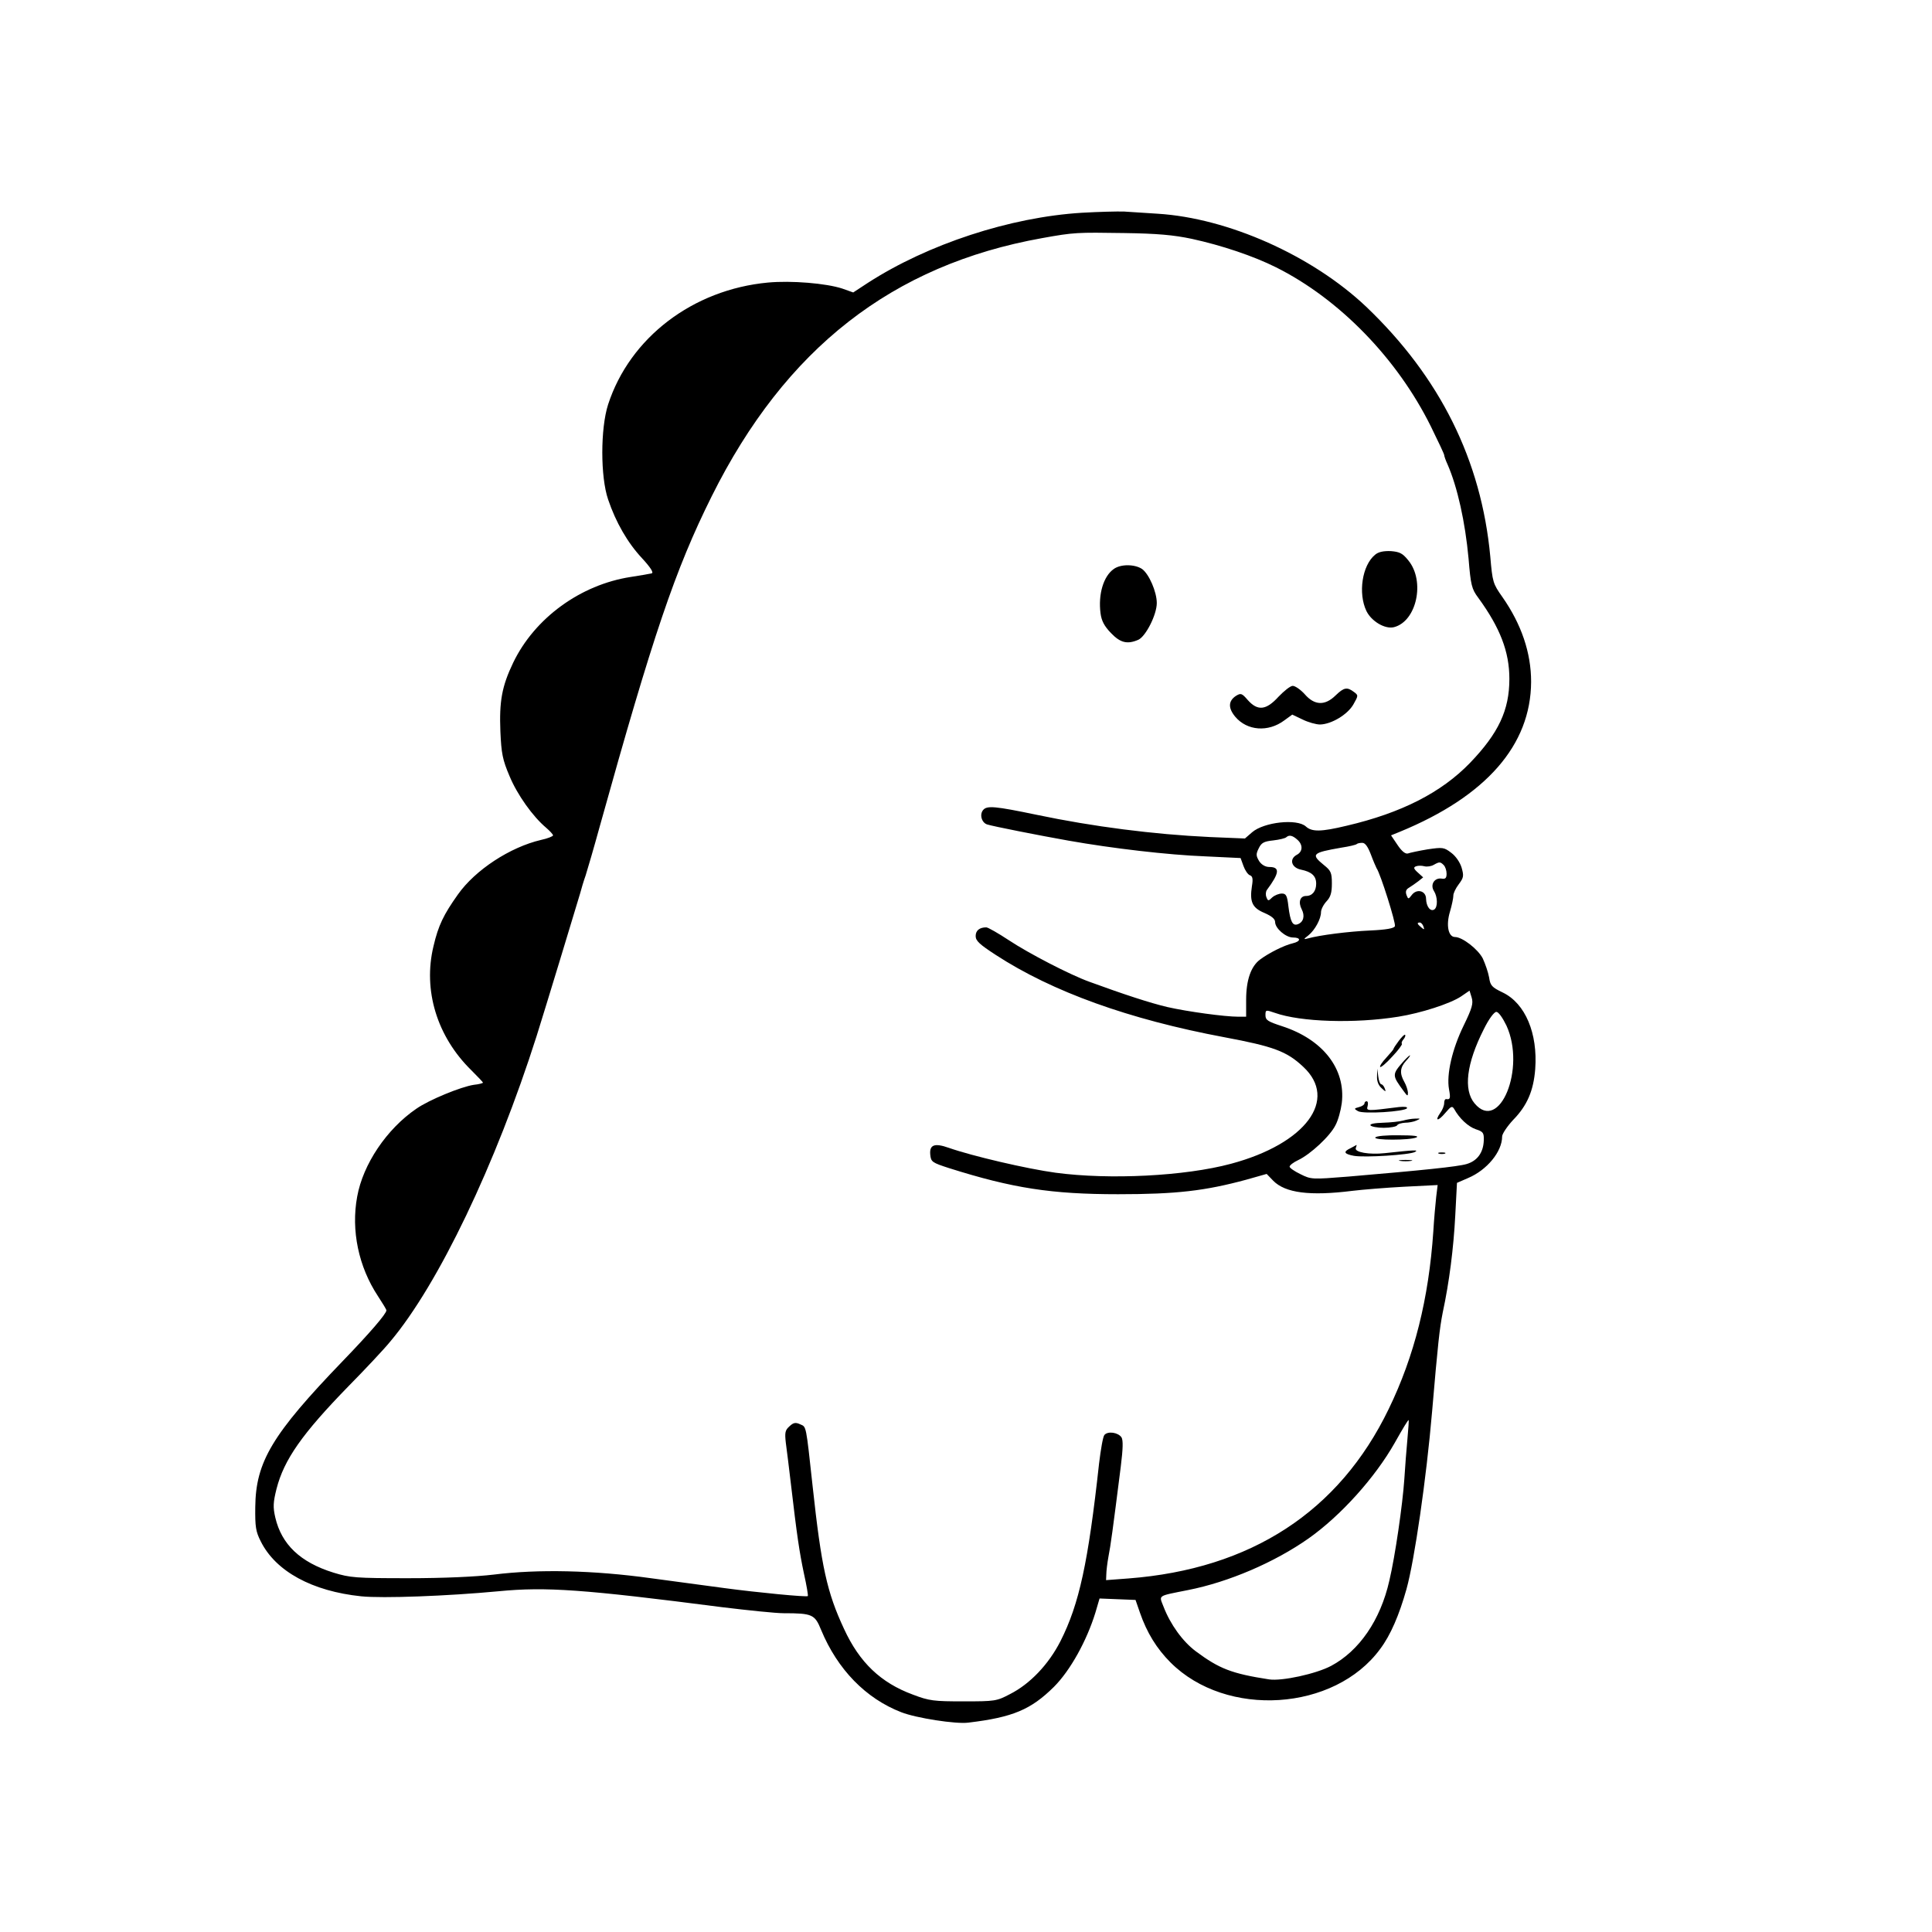 <?xml version="1.0" standalone="no"?>
<!DOCTYPE svg PUBLIC "-//W3C//DTD SVG 20010904//EN"
 "http://www.w3.org/TR/2001/REC-SVG-20010904/DTD/svg10.dtd">
<svg version="1.0" xmlns="http://www.w3.org/2000/svg"
 width="800pt" height="800pt" viewBox="0 0 800 800"
 preserveAspectRatio="xMidYMid meet">
<g transform="translate(0,800) scale(0.1,-0.1)"
fill="#000000" stroke="none">
<path d="M4480 7119 c-297 -18 -638 -130 -886 -290 l-61 -40 -45 16 c-67 22
-211 34 -308 25 -311 -29 -572 -228 -662 -505 -32 -99 -32 -300 0 -393 32 -95
81 -180 141 -244 35 -38 48 -59 40 -62 -8 -2 -47 -9 -87 -15 -208 -32 -398
-170 -487 -355 -47 -98 -58 -160 -53 -285 4 -91 9 -117 38 -185 32 -77 96
-167 152 -214 15 -13 28 -27 28 -31 0 -4 -22 -13 -50 -19 -128 -30 -272 -124
-344 -226 -59 -83 -81 -128 -101 -214 -44 -182 14 -374 157 -514 26 -26 48
-49 48 -51 0 -2 -17 -7 -38 -9 -53 -8 -185 -62 -238 -99 -123 -84 -221 -230
-245 -364 -26 -140 6 -291 86 -412 19 -29 35 -55 35 -59 0 -14 -70 -95 -180
-209 -293 -304 -361 -418 -363 -605 -1 -82 2 -102 23 -143 62 -124 213 -206
416 -227 88 -9 357 1 569 21 196 19 351 8 925 -66 107 -13 222 -25 255 -25
119 0 129 -5 155 -69 68 -164 185 -284 332 -341 61 -24 227 -50 278 -43 184
22 259 54 354 148 68 68 136 191 172 308 l17 58 74 -3 75 -3 18 -52 c29 -84
70 -150 127 -207 231 -231 679 -202 868 56 43 57 79 141 109 248 33 119 82
455 106 735 24 282 31 344 44 410 27 125 45 267 52 403 l7 134 46 20 c78 33
141 109 141 172 0 11 21 42 45 68 59 60 85 122 92 211 11 148 -41 272 -134
317 -46 22 -52 29 -57 63 -4 22 -16 56 -26 78 -20 39 -85 89 -115 89 -28 0
-38 49 -21 105 8 27 14 57 14 66 -1 8 9 30 22 47 21 28 22 35 12 70 -7 22 -24
47 -43 61 -30 23 -36 23 -98 14 -36 -6 -73 -14 -81 -17 -10 -3 -25 8 -43 35
l-27 40 37 15 c357 147 542 359 543 621 0 120 -40 238 -119 351 -39 55 -41 62
-50 167 -37 399 -208 743 -514 1035 -224 212 -572 367 -863 385 -49 3 -111 7
-139 9 -27 1 -106 -1 -175 -5z m455 -108 c124 -27 255 -71 349 -118 262 -131
502 -378 641 -659 30 -61 55 -114 55 -118 0 -4 6 -22 14 -39 41 -94 73 -238
87 -390 9 -110 13 -126 40 -162 91 -125 129 -224 129 -336 0 -130 -45 -225
-163 -348 -119 -123 -284 -207 -510 -260 -108 -26 -145 -26 -170 -3 -37 33
-173 18 -222 -24 l-30 -26 -145 6 c-234 11 -483 43 -717 92 -173 36 -206 39
-222 20 -16 -19 -6 -53 17 -60 26 -8 213 -45 337 -67 181 -32 411 -59 566 -65
l146 -7 12 -33 c6 -17 18 -35 26 -38 12 -4 14 -15 9 -45 -10 -65 1 -90 51
-111 30 -13 45 -25 45 -38 0 -26 44 -64 74 -64 34 0 33 -16 -1 -24 -35 -8 -99
-40 -135 -67 -38 -28 -58 -85 -58 -167 l0 -70 -32 0 c-57 0 -210 21 -294 40
-72 17 -179 52 -324 105 -80 29 -250 117 -333 172 -44 29 -86 53 -93 53 -28 0
-44 -13 -44 -36 0 -20 17 -35 83 -78 235 -153 552 -267 947 -341 203 -38 258
-58 326 -122 147 -136 11 -319 -299 -402 -190 -51 -502 -67 -726 -37 -118 16
-345 69 -442 103 -59 21 -81 13 -77 -28 3 -30 7 -33 78 -56 263 -83 423 -108
700 -108 242 0 360 14 530 60 l85 24 27 -28 c50 -51 152 -64 328 -42 41 5 138
13 214 17 l139 7 -6 -49 c-3 -27 -9 -92 -12 -144 -19 -277 -78 -515 -185 -735
-205 -424 -570 -662 -1077 -701 l-93 -7 1 24 c0 13 4 47 9 74 9 46 17 104 51
373 9 73 10 108 3 120 -14 21 -57 27 -71 10 -6 -7 -15 -60 -22 -118 -45 -410
-82 -582 -160 -736 -49 -96 -126 -177 -209 -219 -55 -29 -62 -30 -192 -30
-123 0 -142 2 -210 28 -133 49 -221 133 -285 272 -71 152 -94 258 -130 590
-28 258 -26 246 -51 257 -19 9 -28 8 -45 -8 -18 -16 -20 -26 -15 -69 4 -27 13
-104 21 -170 25 -214 35 -281 54 -371 11 -49 18 -91 16 -93 -5 -5 -211 15
-345 33 -58 8 -195 26 -305 41 -238 33 -467 38 -650 15 -76 -9 -207 -15 -355
-15 -218 0 -240 2 -309 23 -138 43 -215 117 -241 228 -10 43 -9 63 5 119 31
121 106 228 298 425 68 69 146 152 173 185 199 236 437 734 606 1265 35 111
165 539 180 590 5 19 15 53 23 75 7 22 34 114 59 205 220 790 312 1062 463
1365 305 612 748 958 1368 1069 133 24 144 24 340 21 137 -2 204 -8 280 -24z
m437 -2488 c24 -21 23 -50 -3 -63 -32 -18 -21 -53 18 -61 44 -9 63 -26 63 -58
0 -31 -16 -51 -42 -51 -25 0 -33 -26 -18 -55 14 -27 8 -53 -16 -62 -21 -8 -31
9 -39 74 -5 45 -10 53 -27 53 -12 0 -30 -7 -40 -16 -16 -16 -18 -15 -24 1 -4
10 -3 23 2 30 52 70 55 95 10 95 -16 0 -32 9 -42 24 -13 22 -14 29 -2 53 11
23 21 29 60 33 26 3 50 9 54 13 12 11 26 8 46 -10z m304 -60 c10 -27 21 -52
24 -58 16 -22 81 -229 76 -240 -3 -9 -36 -15 -103 -18 -89 -4 -208 -19 -258
-33 -18 -5 -18 -3 3 13 27 22 52 68 52 96 0 11 10 31 23 45 17 18 22 36 22 74
0 44 -4 53 -33 76 -55 45 -49 51 72 72 33 5 62 12 64 15 3 3 13 5 23 5 12 0
23 -16 35 -47z m302 -45 c7 -7 12 -23 12 -36 0 -18 -5 -23 -21 -20 -30 4 -48
-26 -31 -52 15 -24 16 -66 1 -76 -16 -10 -33 12 -34 44 0 34 -39 44 -60 15
-13 -17 -14 -17 -21 1 -5 14 -2 23 10 30 10 6 27 18 39 27 l20 16 -22 20 c-18
16 -19 22 -7 26 8 3 23 3 34 0 11 -3 29 0 39 6 23 13 27 13 41 -1z m-84 -254
c5 -14 4 -15 -9 -4 -17 14 -19 20 -6 20 5 0 12 -7 15 -16z m167 -410 c-48 -98
-72 -203 -61 -264 7 -38 5 -44 -12 -41 -5 0 -8 -7 -8 -17 0 -10 -7 -28 -16
-40 -25 -36 -9 -36 21 0 24 28 28 30 37 15 21 -38 57 -72 89 -83 31 -10 34
-15 33 -47 -2 -50 -27 -84 -71 -97 -37 -11 -184 -26 -490 -52 -150 -12 -154
-12 -198 10 -25 12 -45 26 -45 31 0 6 16 18 35 27 51 24 133 100 155 145 11
20 22 61 26 91 17 142 -78 264 -248 319 -58 19 -68 25 -68 45 0 23 1 23 39 10
107 -38 330 -45 511 -16 94 15 215 54 260 84 l35 24 9 -29 c7 -24 2 -43 -33
-115z m177 -1 c81 -177 -29 -445 -132 -322 -47 56 -34 165 38 307 21 43 43 72
52 72 9 0 26 -24 42 -57z m-410 -1710 c-4 -43 -10 -118 -13 -168 -7 -104 -38
-319 -62 -420 -37 -164 -125 -291 -241 -353 -62 -33 -204 -64 -257 -56 -155
24 -206 44 -303 116 -55 41 -106 112 -134 185 -19 49 -28 43 102 69 167 33
357 114 499 214 133 94 275 252 356 395 36 64 55 95 58 95 1 0 -1 -35 -5 -77z"/>
<path d="M5694 5703 c-54 -44 -71 -160 -36 -233 21 -43 77 -76 114 -67 94 24
130 190 60 276 -24 30 -36 36 -73 39 -30 1 -51 -3 -65 -15z"/>
<path d="M4612 5644 c-43 -30 -65 -105 -55 -183 4 -32 16 -54 43 -82 39 -41
68 -48 114 -28 31 15 76 104 76 152 0 46 -32 120 -61 141 -30 20 -88 21 -117
0z"/>
<path d="M5294 5115 c-51 -56 -86 -60 -127 -14 -25 29 -29 30 -50 17 -31 -21
-32 -50 -2 -86 49 -58 136 -65 203 -15 l33 24 42 -20 c24 -12 57 -21 73 -21
47 1 114 41 138 83 21 37 21 38 2 52 -28 21 -41 19 -76 -15 -44 -43 -87 -41
-127 5 -17 19 -40 35 -50 35 -10 0 -36 -21 -59 -45z"/>
<path d="M5792 3690 c-12 -16 -22 -31 -22 -34 0 -2 -14 -18 -30 -36 -17 -18
-28 -35 -25 -38 3 -3 26 16 50 43 25 26 43 51 40 53 -3 3 0 11 7 19 6 7 9 16
6 18 -2 3 -14 -9 -26 -25z"/>
<path d="M5814 3608 c-51 -58 -51 -59 -1 -127 15 -21 17 -21 17 -5 -1 11 -7
30 -15 44 -20 35 -18 60 7 87 12 13 19 23 16 23 -2 0 -13 -10 -24 -22z"/>
<path d="M5702 3544 c-1 -20 5 -37 18 -49 18 -17 20 -17 14 -2 -3 9 -10 17
-14 17 -5 0 -11 15 -13 33 l-4 32 -1 -31z"/>
<path d="M5650 3431 c0 -5 -10 -12 -22 -15 -22 -6 -22 -7 -5 -17 22 -13 194
-2 203 12 3 6 -11 7 -33 5 -134 -17 -136 -17 -130 4 3 11 1 20 -4 20 -5 0 -9
-4 -9 -9z"/>
<path d="M5810 3360 c-14 -4 -51 -8 -83 -9 -36 -1 -56 -5 -52 -11 3 -5 28 -10
55 -10 27 0 52 5 55 10 3 6 18 10 33 11 15 0 36 4 47 9 18 8 18 9 -5 8 -14 0
-36 -4 -50 -8z"/>
<path d="M5695 3290 c-8 -12 141 -12 170 0 13 6 -11 9 -72 9 -51 1 -95 -3 -98
-9z"/>
<path d="M5593 3246 c-32 -15 -29 -24 13 -32 45 -8 232 4 253 16 16 9 3 9
-125 -5 -65 -7 -126 4 -120 21 3 8 4 13 3 13 -1 -1 -12 -6 -24 -13z"/>
<path d="M5958 3223 c6 -2 18 -2 25 0 6 3 1 5 -13 5 -14 0 -19 -2 -12 -5z"/>
<path d="M5798 3193 c12 -2 32 -2 45 0 12 2 2 4 -23 4 -25 0 -35 -2 -22 -4z"/>
</g>
</svg>
